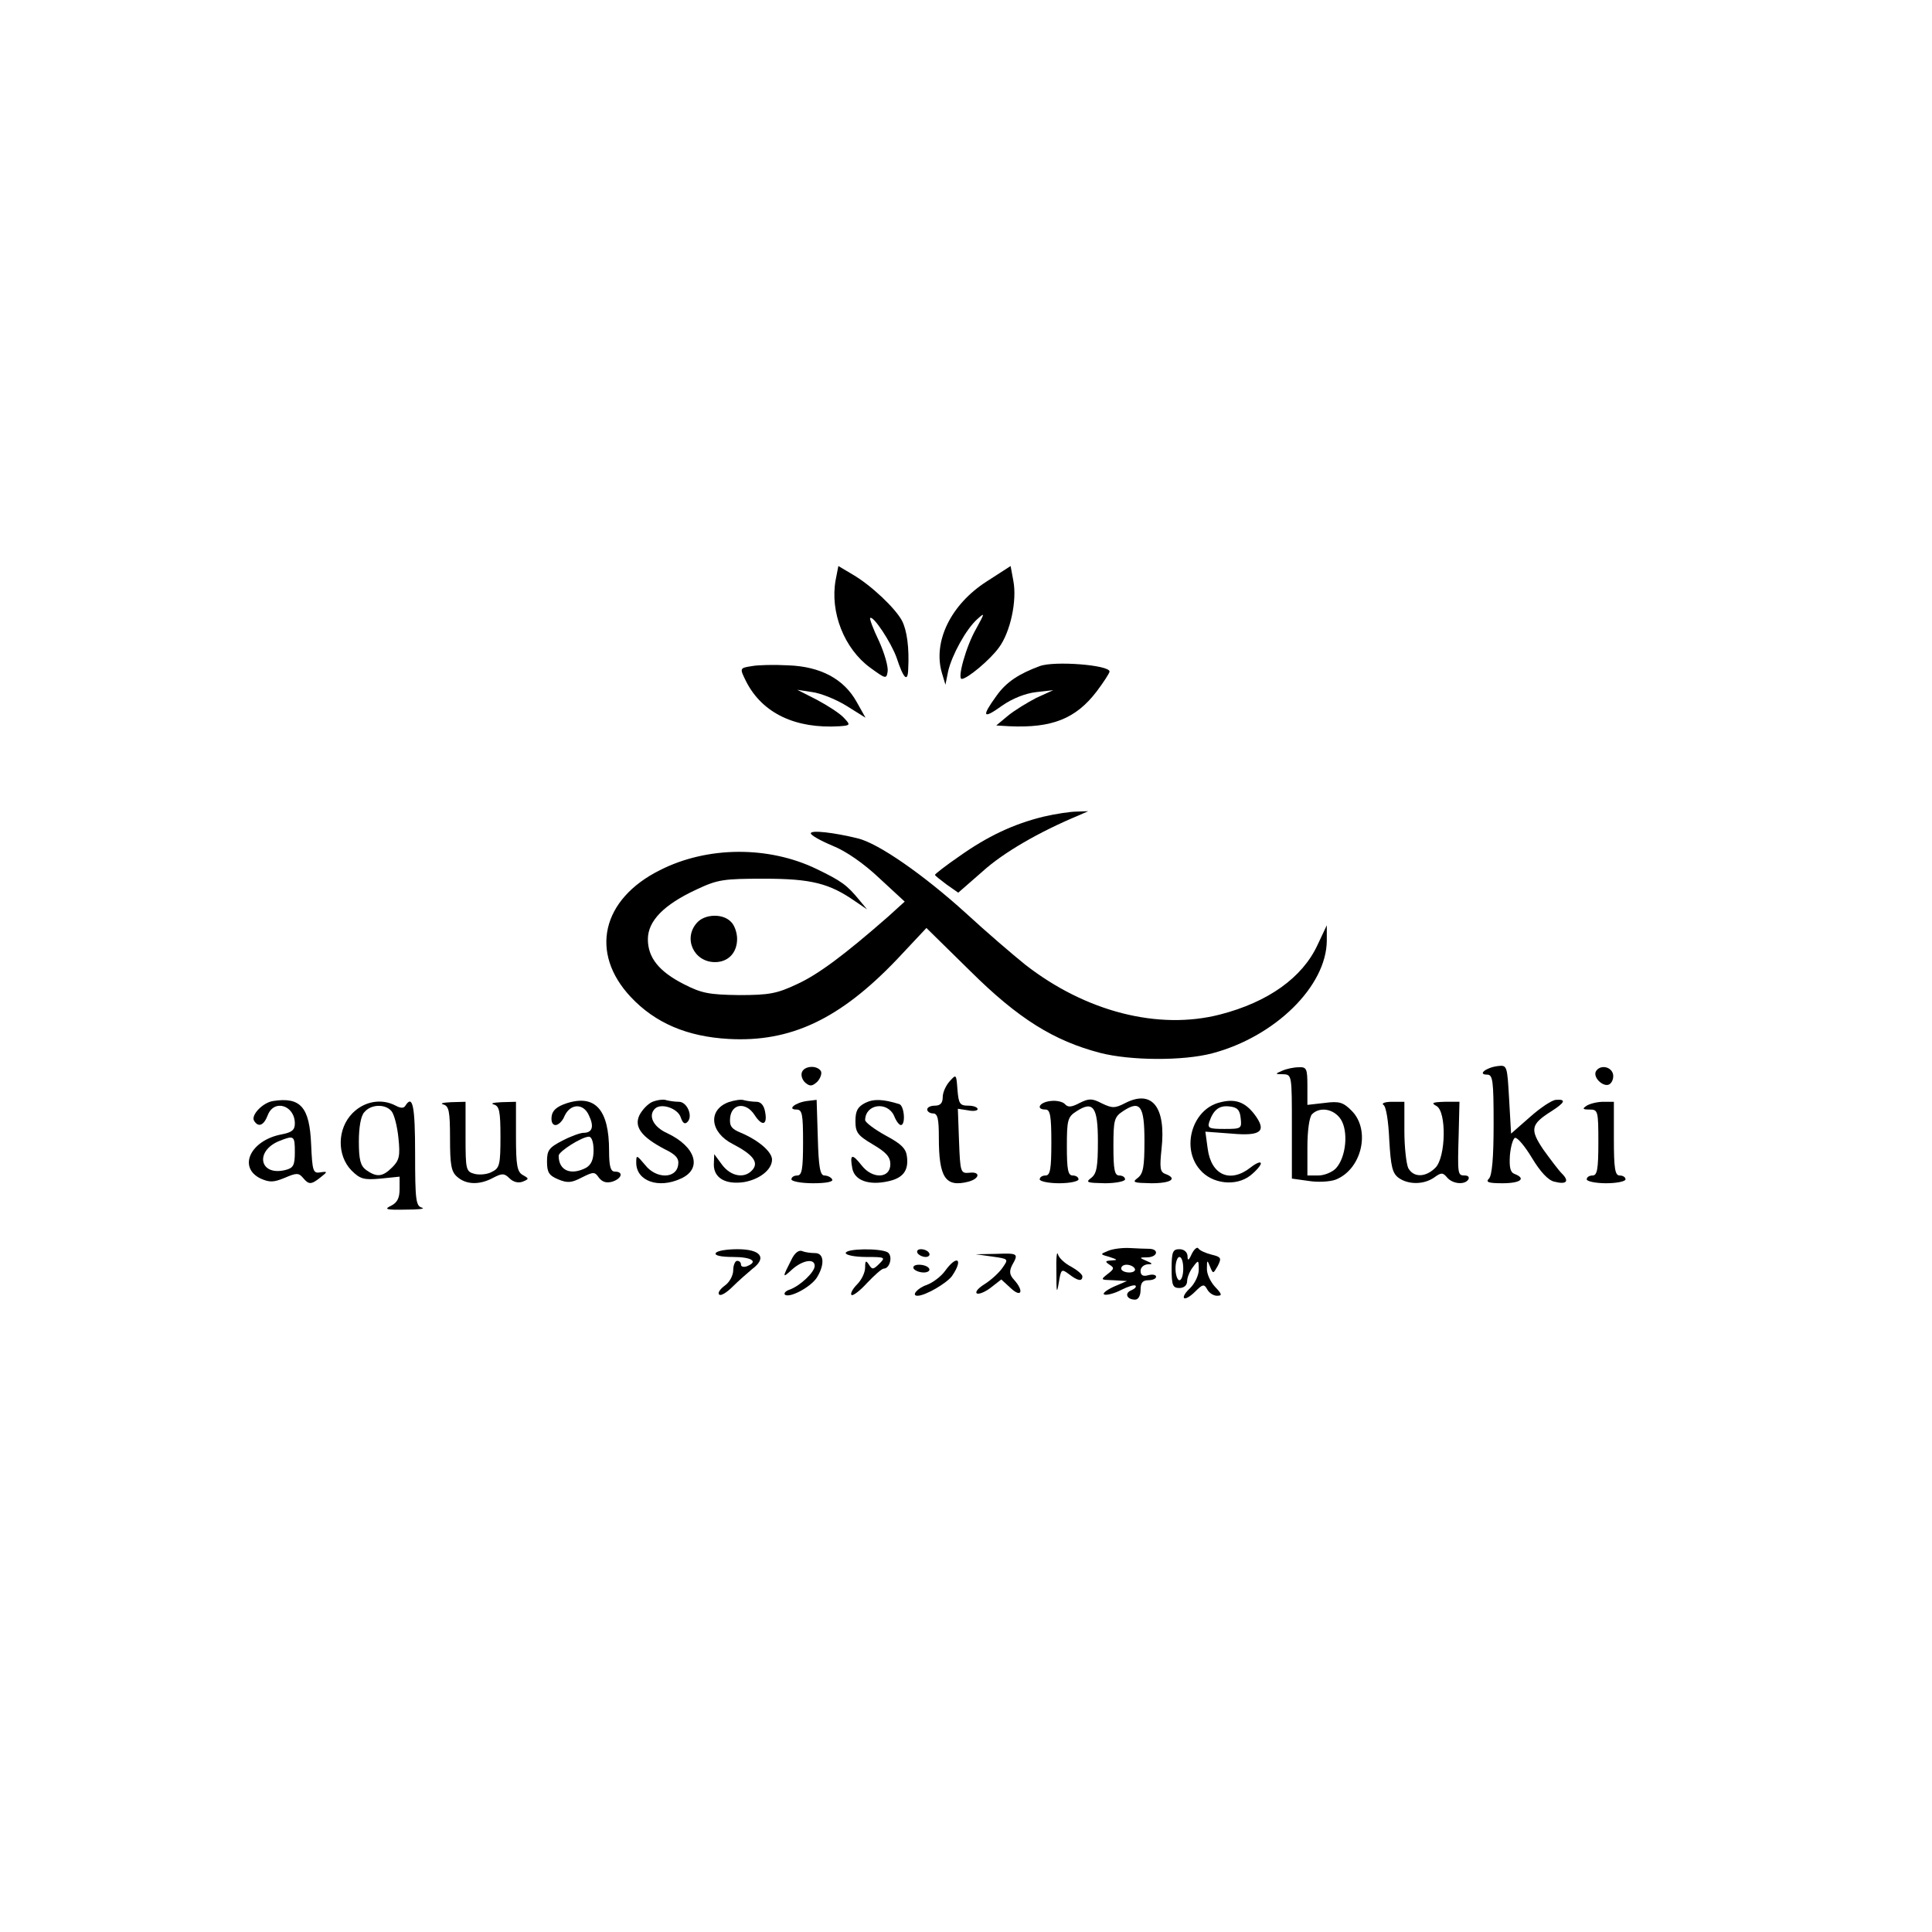 <?xml version="1.0" standalone="no"?>
<!DOCTYPE svg PUBLIC "-//W3C//DTD SVG 20010904//EN"
 "http://www.w3.org/TR/2001/REC-SVG-20010904/DTD/svg10.dtd">
<svg version="1.0" xmlns="http://www.w3.org/2000/svg"
 width="498pt" height="498pt" viewBox="0 0 498 498"
 preserveAspectRatio="xMidYMid meet">
<g transform="translate(0,498) scale(0.1,-0.1)"
fill="#000000" stroke="none">
<path d="M2154 3485 c-15 -83 22 -177 89 -226 40 -29 42 -30 45 -10 2 12 -8
47 -22 78 -15 31 -25 58 -23 60 8 7 54 -63 68 -102 18 -55 29 -65 30 -30 3 54
-3 100 -16 125 -17 32 -79 91 -127 119 l-37 22 -7 -36z"/>
<path d="M2543 3481 c-92 -59 -139 -155 -115 -236 l9 -30 7 35 c10 42 46 108
75 134 20 18 20 17 -3 -25 -26 -45 -49 -129 -37 -129 14 0 73 49 96 81 29 39
47 120 37 172 l-7 38 -62 -40z"/>
<path d="M1938 3263 c-32 -5 -32 -5 -14 -41 42 -81 127 -121 240 -114 28 2 29
3 11 22 -10 11 -41 31 -69 46 l-51 26 39 -6 c22 -3 62 -19 89 -36 l48 -30 -23
41 c-33 59 -93 91 -176 94 -37 2 -79 1 -94 -2z"/>
<path d="M2680 3263 c-54 -20 -86 -41 -111 -76 -40 -55 -36 -62 14 -26 27 19
61 32 88 35 l44 5 -44 -20 c-23 -12 -56 -32 -73 -46 l-30 -25 34 -2 c109 -5
171 19 225 90 18 24 33 47 33 51 0 17 -143 28 -180 14z"/>
<path d="M2690 2875 c-78 -19 -145 -51 -217 -102 -35 -24 -63 -46 -63 -48 0
-2 14 -13 30 -25 l30 -21 63 55 c53 48 144 101 247 144 l25 11 -30 -1 c-16 0
-55 -6 -85 -13z"/>
<path d="M2090 2832 c0 -5 25 -19 56 -32 35 -14 81 -46 121 -84 l65 -60 -43
-39 c-112 -98 -180 -149 -235 -174 -51 -24 -71 -28 -149 -28 -78 1 -97 5 -142
28 -65 33 -93 69 -93 116 0 47 41 89 125 128 55 26 70 28 175 28 121 0 168
-12 234 -58 l31 -21 -20 24 c-32 39 -46 49 -110 80 -124 60 -282 59 -404 -3
-150 -75 -182 -213 -75 -327 63 -67 145 -102 252 -108 160 -9 287 51 434 205
l76 81 114 -112 c123 -122 215 -179 334 -210 78 -20 213 -21 289 -1 162 43
294 173 295 290 l0 40 -24 -51 c-39 -84 -127 -147 -251 -179 -159 -41 -347 7
-503 129 -31 25 -100 84 -152 132 -108 98 -225 180 -279 193 -61 15 -121 22
-121 13z"/>
<path d="M1797 2602 c-37 -40 -9 -102 46 -102 34 0 57 24 57 60 0 16 -7 36
-16 44 -21 22 -67 20 -87 -2z"/>
<path d="M3860 2232 c-30 -4 -52 -22 -27 -22 15 0 17 -14 17 -128 0 -86 -4
-132 -12 -140 -9 -9 -2 -12 35 -12 46 0 62 12 31 24 -11 4 -14 17 -12 48 2 23
8 43 13 45 6 2 26 -22 44 -52 21 -35 42 -58 58 -61 31 -8 39 1 19 21 -9 9 -30
37 -48 62 -35 52 -32 65 20 98 36 23 40 32 13 30 -10 0 -40 -20 -67 -44 l-49
-43 -5 88 c-5 88 -5 89 -30 86z"/>
<path d="M2067 2216 c-3 -8 1 -20 9 -27 12 -10 18 -9 31 3 8 9 12 21 9 27 -10
16 -43 14 -49 -3z"/>
<path d="M3305 2220 c-19 -8 -19 -9 3 -9 22 -1 22 -3 22 -135 l0 -134 43 -6
c24 -4 55 -2 69 3 68 26 92 128 42 178 -22 22 -32 25 -70 20 l-44 -5 0 49 c0
44 -2 49 -22 48 -13 0 -32 -4 -43 -9z m151 -125 c20 -31 14 -97 -12 -126 -9
-10 -30 -19 -46 -19 l-28 0 0 73 c0 43 5 78 12 85 20 20 56 14 74 -13z"/>
<path d="M4114 2219 c-10 -17 23 -46 37 -32 7 7 9 19 6 27 -7 18 -33 21 -43 5z"/>
<path d="M2448 2193 c-10 -11 -18 -29 -18 -41 0 -15 -6 -22 -20 -22 -11 0 -20
-4 -20 -10 0 -5 7 -10 15 -10 12 0 15 -14 15 -62 0 -104 17 -129 76 -114 30 8
32 27 2 23 -22 -2 -23 2 -26 82 l-3 83 26 -4 c14 -3 25 -1 25 3 0 5 -11 9 -24
9 -22 0 -25 5 -28 41 -3 40 -3 41 -20 22z"/>
<path d="M704 2142 c-27 -4 -58 -37 -49 -51 11 -18 25 -12 35 14 16 43 70 26
70 -21 0 -17 -8 -23 -34 -28 -80 -15 -114 -85 -54 -114 23 -10 33 -10 62 2 30
13 36 13 47 0 15 -18 21 -18 45 1 19 15 19 16 -1 13 -18 -3 -20 4 -23 72 -4
96 -27 123 -98 112z m56 -132 c0 -34 -4 -41 -25 -46 -66 -16 -79 49 -15 75 38
15 40 14 40 -29z"/>
<path d="M1460 2136 c-24 -8 -36 -18 -38 -33 -2 -14 2 -23 10 -23 7 0 18 10
23 23 15 33 49 34 63 2 14 -29 9 -45 -14 -45 -8 0 -33 -9 -54 -20 -35 -18 -40
-25 -40 -54 0 -28 5 -36 29 -46 24 -10 34 -9 61 5 30 15 33 15 44 -1 9 -11 19
-14 34 -10 25 8 30 26 7 26 -11 0 -15 13 -15 54 0 106 -36 146 -110 122z m70
-121 c0 -24 -6 -37 -19 -45 -40 -21 -71 -7 -71 31 0 11 60 49 78 49 7 0 12
-14 12 -35z"/>
<path d="M1682 2140 c-12 -5 -27 -21 -34 -35 -14 -30 6 -56 65 -87 29 -14 38
-24 35 -41 -5 -36 -57 -36 -85 0 -22 26 -23 27 -23 6 0 -47 57 -68 115 -41 56
25 39 82 -35 117 -36 16 -50 45 -32 63 16 16 60 1 67 -23 5 -14 10 -18 17 -11
15 15 -1 52 -22 52 -10 0 -24 2 -32 4 -7 3 -23 1 -36 -4z"/>
<path d="M1878 2139 c-54 -20 -48 -78 11 -108 52 -27 67 -47 51 -66 -20 -24
-56 -18 -79 13 l-20 27 -1 -27 c0 -35 31 -52 78 -45 40 7 72 32 72 58 0 20
-35 50 -80 69 -25 10 -30 18 -28 39 4 37 41 41 63 7 20 -31 34 -26 27 9 -3 16
-11 25 -22 25 -10 0 -24 2 -32 4 -7 3 -25 0 -40 -5z"/>
<path d="M2080 2142 c-30 -4 -52 -22 -27 -22 15 0 17 -12 17 -85 0 -69 -3 -85
-15 -85 -8 0 -15 -4 -15 -10 0 -5 25 -10 56 -10 34 0 53 4 49 10 -3 6 -13 10
-20 10 -11 0 -15 22 -17 98 l-3 97 -25 -3z"/>
<path d="M2230 2137 c-19 -10 -25 -20 -25 -47 0 -29 6 -37 45 -60 34 -20 45
-32 45 -51 0 -37 -46 -39 -74 -3 -25 32 -31 29 -24 -8 6 -31 43 -44 92 -33 38
8 53 27 49 62 -2 22 -14 34 -55 56 -29 16 -53 34 -53 40 1 42 58 49 75 10 5
-13 13 -23 17 -23 13 0 9 50 -4 54 -42 13 -66 14 -88 3z"/>
<path d="M2708 2142 c-29 -3 -39 -22 -13 -22 12 0 15 -16 15 -85 0 -69 -3 -85
-15 -85 -8 0 -15 -4 -15 -10 0 -5 23 -10 50 -10 28 0 50 5 50 10 0 6 -7 10
-15 10 -12 0 -15 15 -15 75 0 67 2 76 24 90 44 29 56 12 56 -77 0 -65 -3 -83
-17 -94 -16 -12 -11 -13 35 -14 28 0 52 5 52 10 0 6 -7 10 -15 10 -12 0 -15
15 -15 75 0 68 2 76 25 91 44 29 55 14 55 -77 0 -66 -3 -84 -17 -95 -16 -12
-11 -13 35 -14 51 0 68 12 36 24 -14 5 -15 16 -10 64 12 108 -24 154 -93 119
-27 -14 -34 -14 -61 -1 -25 13 -33 13 -57 1 -21 -11 -30 -12 -38 -3 -5 6 -22
10 -37 8z"/>
<path d="M3143 2138 c-70 -18 -99 -117 -50 -173 31 -37 93 -44 130 -15 15 12
27 26 27 31 0 6 -12 1 -26 -10 -53 -42 -102 -20 -111 48 l-6 44 67 -5 c77 -7
92 6 60 49 -25 33 -51 42 -91 31z m55 -40 c3 -27 2 -28 -42 -28 -39 0 -44 2
-39 18 11 32 26 43 52 40 20 -2 27 -9 29 -30z"/>
<path d="M909 2111 c-40 -40 -41 -109 -3 -148 22 -22 32 -25 75 -21 l49 5 0
-32 c0 -23 -6 -35 -22 -43 -19 -9 -13 -11 37 -10 33 0 52 2 43 5 -16 4 -18 19
-18 139 0 122 -6 154 -25 124 -4 -7 -12 -7 -25 0 -36 19 -80 12 -111 -19z
m100 5 c7 -8 15 -39 18 -69 5 -47 2 -58 -16 -76 -25 -25 -40 -26 -67 -7 -15
11 -19 27 -19 74 0 35 5 66 14 75 17 21 54 22 70 3z"/>
<path d="M1143 2133 c14 -4 17 -17 17 -87 0 -68 3 -86 18 -99 23 -21 58 -22
93 -3 23 12 29 12 42 -1 10 -10 23 -13 34 -9 17 7 17 8 1 17 -15 8 -18 25 -18
99 l0 90 -37 -1 c-21 -1 -30 -3 -20 -6 14 -4 17 -17 17 -83 0 -70 -2 -81 -21
-90 -11 -7 -32 -9 -45 -6 -23 6 -24 10 -24 96 l0 90 -37 -1 c-21 -1 -30 -3
-20 -6z"/>
<path d="M3566 2132 c7 -4 13 -43 15 -90 4 -69 8 -86 24 -98 25 -18 65 -18 92
1 18 13 22 13 33 0 14 -17 46 -20 55 -5 3 6 -1 10 -9 10 -19 0 -19 2 -16 108
l2 82 -38 0 c-32 -1 -36 -3 -21 -11 26 -15 24 -132 -3 -159 -25 -25 -56 -26
-70 -1 -5 11 -10 54 -10 95 l0 76 -32 0 c-18 0 -28 -4 -22 -8z"/>
<path d="M4090 2130 c-12 -8 -11 -10 8 -10 21 0 22 -4 22 -85 0 -69 -3 -85
-15 -85 -8 0 -15 -4 -15 -10 0 -5 23 -10 50 -10 28 0 50 5 50 10 0 6 -7 10
-15 10 -12 0 -15 17 -15 95 l0 95 -27 0 c-16 0 -35 -5 -43 -10z"/>
<path d="M2857 1756 c-22 -9 -22 -9 3 -16 21 -7 22 -8 5 -9 -17 -1 -17 -3 -5
-11 13 -8 12 -11 -5 -24 -19 -15 -18 -15 15 -16 l35 -2 -35 -15 c-19 -9 -30
-18 -23 -20 6 -2 26 3 43 12 18 9 34 14 37 11 3 -3 -2 -8 -11 -12 -18 -7 -12
-24 10 -24 8 0 14 10 14 25 0 18 5 25 20 25 11 0 20 4 20 9 0 5 -9 7 -20 4
-14 -4 -20 0 -20 11 0 9 8 16 18 17 14 0 14 2 -3 9 -19 8 -19 9 3 9 26 1 30
21 5 22 -10 0 -33 1 -51 2 -18 1 -43 -2 -55 -7z m68 -46 c3 -5 -3 -10 -14 -10
-12 0 -21 5 -21 10 0 6 6 10 14 10 8 0 18 -4 21 -10z"/>
<path d="M3072 1748 c-8 -18 -11 -19 -11 -5 -1 10 -9 17 -21 17 -17 0 -20 -7
-20 -50 0 -43 3 -50 20 -50 12 0 20 7 20 18 0 9 7 26 15 36 14 19 15 19 15 -7
0 -14 -10 -35 -22 -47 -12 -11 -19 -22 -16 -26 4 -3 16 4 29 17 19 19 23 20
31 5 5 -9 16 -16 25 -16 14 0 13 4 -5 23 -12 13 -22 34 -21 48 0 22 1 22 8 4
8 -19 8 -19 20 2 10 20 9 23 -16 29 -16 4 -31 11 -34 16 -3 5 -11 -2 -17 -14z
m-22 -38 c0 -16 -4 -30 -10 -30 -5 0 -10 14 -10 30 0 17 5 30 10 30 6 0 10
-13 10 -30z"/>
<path d="M1845 1750 c-4 -6 13 -10 44 -10 49 0 67 -12 36 -24 -8 -3 -15 -1
-15 4 0 6 -4 10 -10 10 -5 0 -10 -11 -10 -24 0 -14 -10 -32 -22 -40 -12 -9
-19 -19 -14 -23 4 -4 19 5 34 20 15 15 38 35 51 46 39 29 22 51 -38 51 -27 0
-53 -4 -56 -10z"/>
<path d="M2040 1733 c-24 -47 -24 -49 2 -25 27 24 58 29 58 9 0 -16 -37 -51
-64 -61 -10 -3 -16 -9 -13 -13 11 -10 65 18 82 43 21 33 20 64 -4 64 -11 0
-26 2 -33 5 -9 4 -20 -5 -28 -22z"/>
<path d="M2180 1750 c0 -5 23 -10 52 -10 50 0 51 -1 35 -17 -16 -16 -19 -16
-27 -3 -8 12 -10 11 -10 -7 0 -13 -9 -32 -21 -44 -11 -11 -18 -24 -14 -27 3
-3 21 10 40 31 19 20 38 37 43 37 16 0 24 33 10 42 -19 11 -108 10 -108 -2z"/>
<path d="M2365 1750 c3 -5 13 -10 21 -10 8 0 12 5 9 10 -3 6 -13 10 -21 10 -8
0 -12 -4 -9 -10z"/>
<path d="M2723 1700 c0 -51 1 -57 6 -27 6 36 7 37 26 23 23 -18 35 -20 35 -6
0 5 -13 16 -29 25 -16 8 -32 23 -34 32 -3 10 -5 -11 -4 -47z"/>
<path d="M2558 1741 c42 -6 42 -6 26 -29 -9 -13 -30 -32 -46 -42 -16 -10 -25
-20 -20 -24 5 -3 22 4 36 15 l27 21 25 -23 c27 -25 34 -7 8 22 -12 13 -13 22
-5 38 17 30 15 31 -41 29 l-53 -1 43 -6z"/>
<path d="M2436 1704 c-10 -14 -31 -30 -47 -36 -24 -8 -41 -28 -24 -28 20 0 75
32 89 51 30 44 13 56 -18 13z"/>
<path d="M2355 1710 c3 -5 15 -10 26 -10 11 0 17 5 14 10 -3 6 -15 10 -26 10
-11 0 -17 -4 -14 -10z"/>
</g>
</svg>
